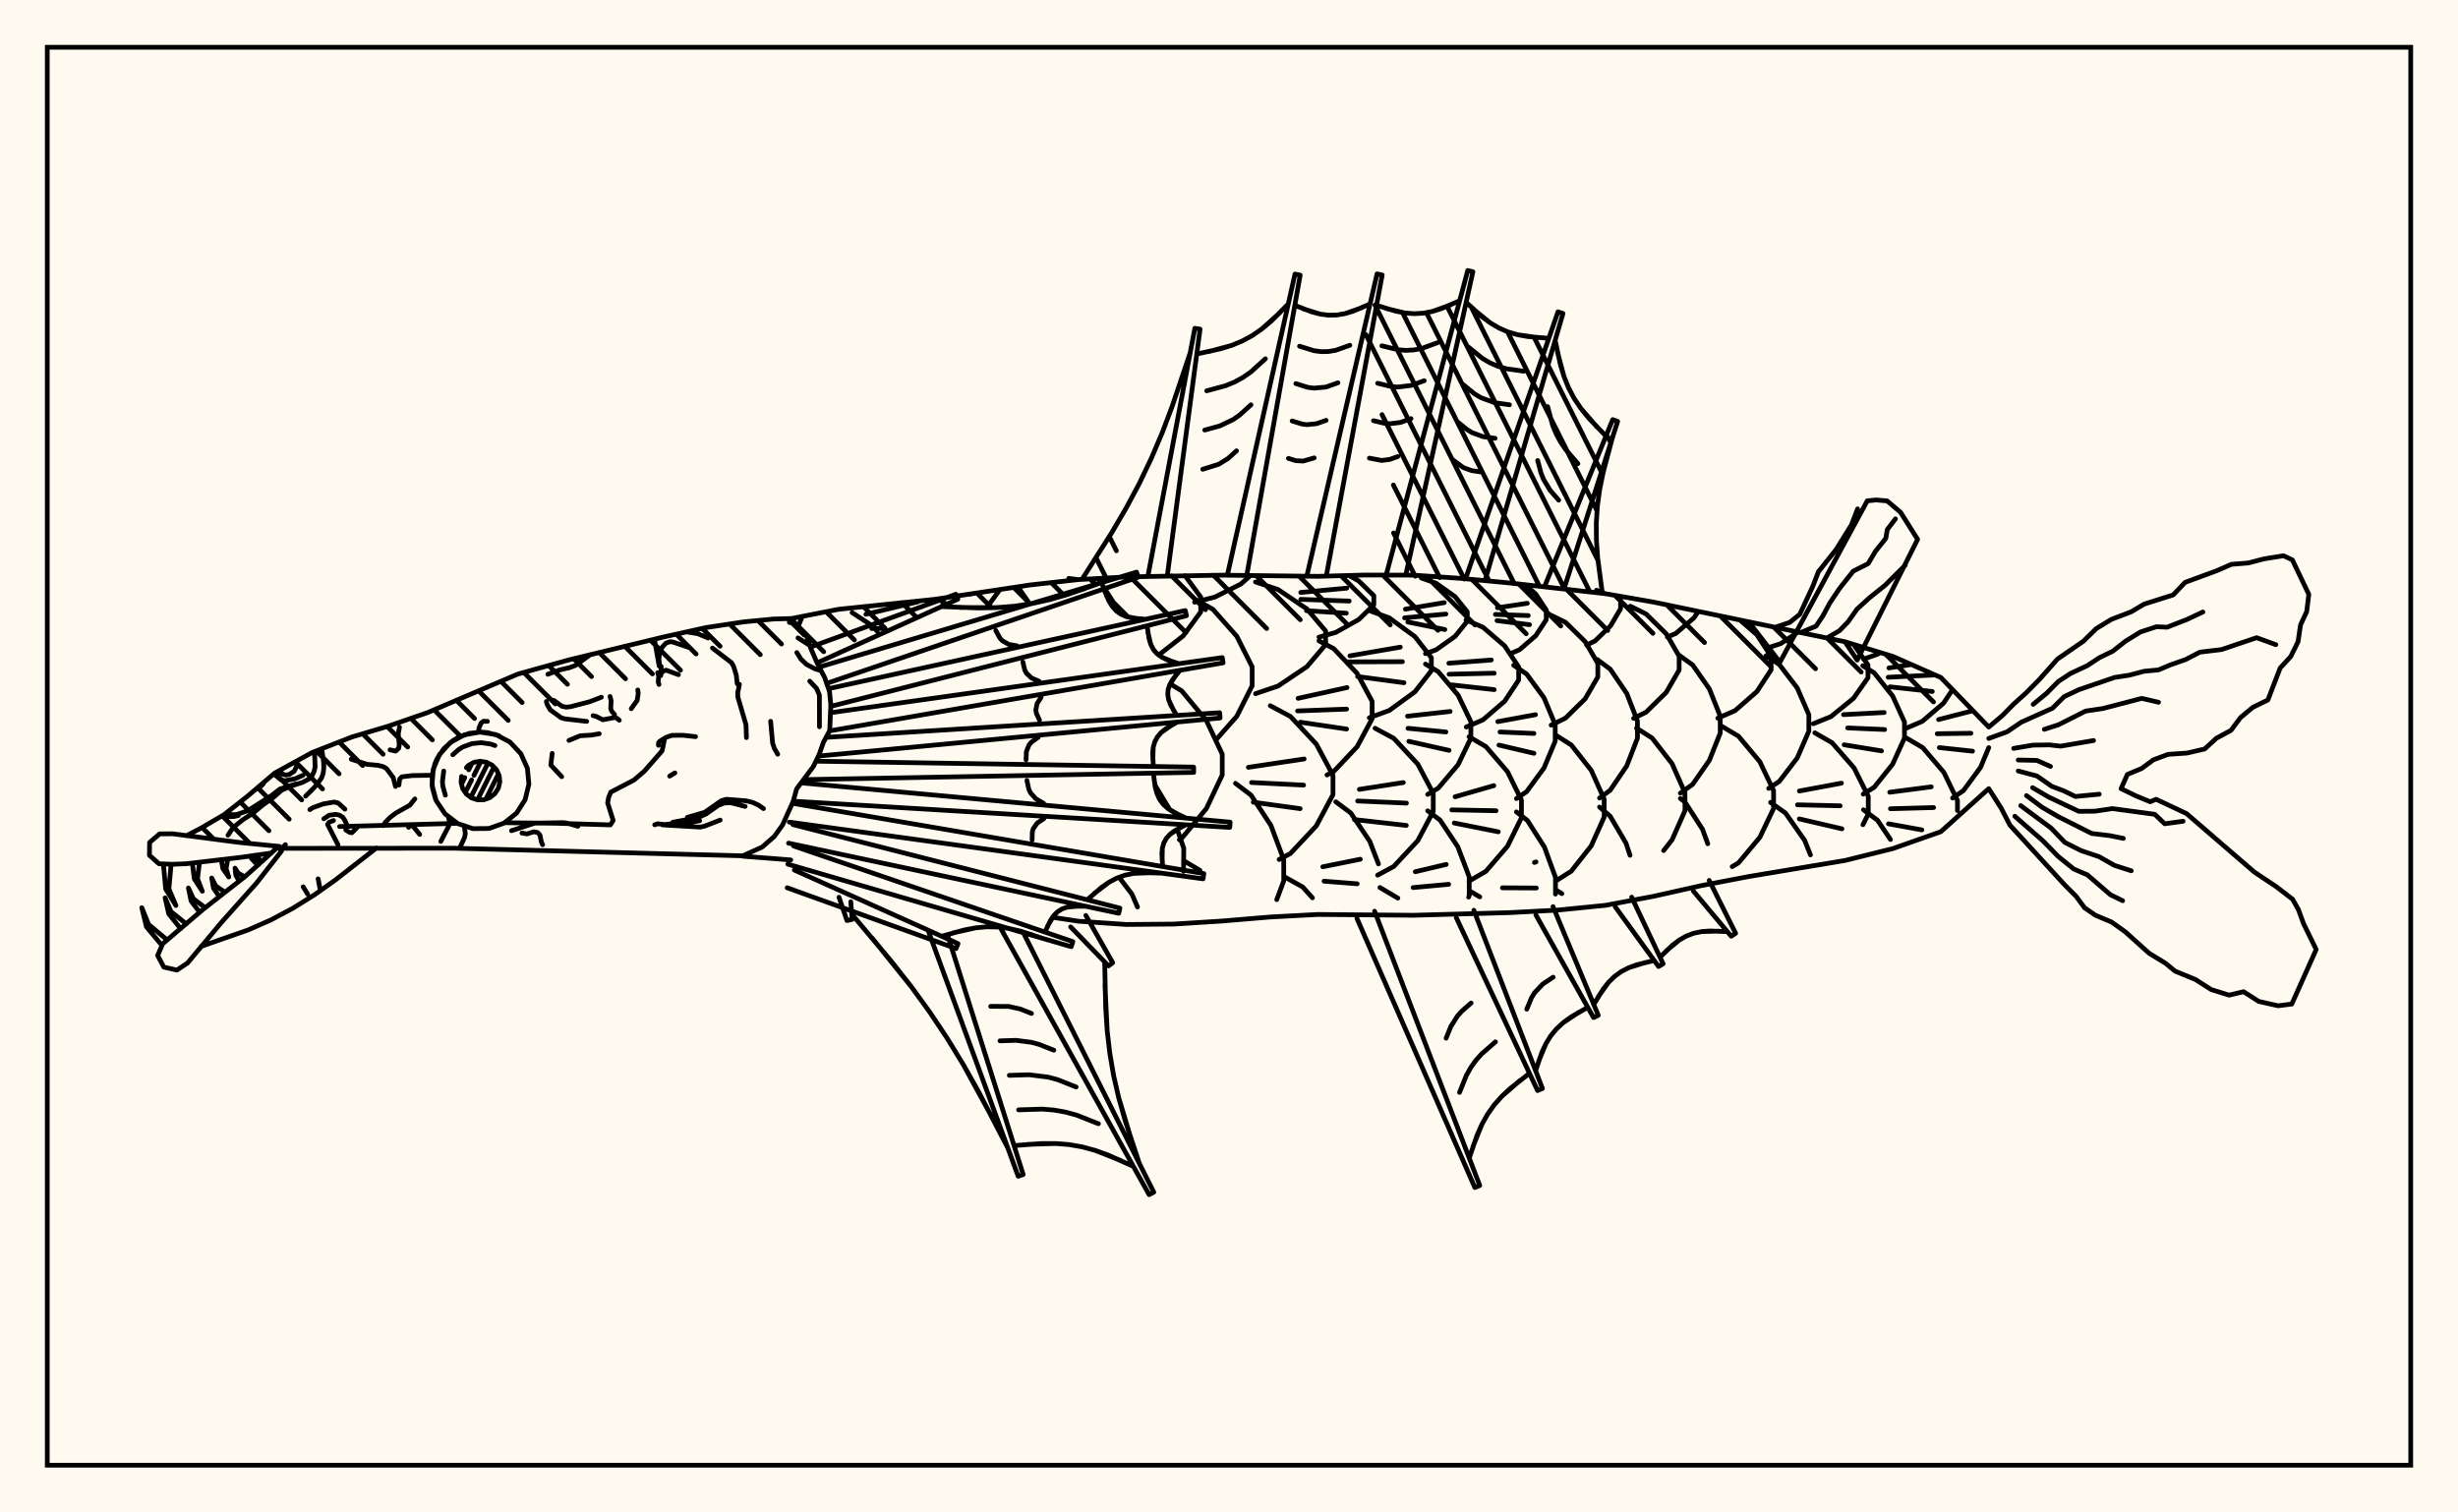 <svg xmlns="http://www.w3.org/2000/svg" width="520" height="320"><rect x="0" y="0" width="520" height="320" fill="floralwhite"/><rect x="10" y="10" width="500" height="300" stroke="black" stroke-width="1" fill="none"/><path stroke="black" stroke-width="1" fill="none" stroke-linecap="round" stroke-linejoin="round" d="
M 167.26 130.9 177.42 128.91 197.7 126.81 217.97 123.76 228.11 122.63 238.25 122.06 258.52 121.69 278.8 121.94 288.93 121.66 299.07 121.69 309.21 122.38 319.35 123.34 339.62 125.61 349.76 127.38 390.31 135.78 400.45 138.88 410.59 143.34 420.73 153.83 
M 420.73 166.86 410.59 175.97 400.45 179.54 390.31 182.06 370.04 185.44 359.9 187.38 349.76 189.65 339.62 191.55 329.49 192.56 319.35 193.09 299.07 193.65 278.8 193.48 268.66 194.02 258.52 194.87 248.38 195.51 238.25 195.6 228.11 194.9 222.68 194.08 
M 167.28 181.94 157.14 181.15 
M 168.85 132.55 169.73 130.42 
M 185.56 133.56 184.83 132.59 180.26 129.61 
M 199.84 128.37 198.99 126.62 
M 183.18 129.97 194.21 127.32 
M 184.42 132.99 187.18 132.94 
M 208.73 128.6 211.54 124.73 
M 204.95 125.72 205.29 125.74 
M 217.85 127.77 215.77 124.79 214.96 124.21 
M 231.62 123.78 231.62 123.56 230.93 122.47 
M 236.69 129.64 236.33 128.65 233.28 123.92 
M 232.89 123.32 232.3 122.4 
M 250.38 184.34 250.43 179.48 249.05 175.46 
M 247.48 171.33 244.32 166.09 
M 245.14 138.58 250.31 134.54 254.02 129.47 254.02 126.33 250.69 121.77 
M 249.5 177.67 250 177.36 255.21 171.08 258.57 163.97 258.57 159.56 255.21 152.45 250 146.17 247.56 144.69 
M 253.86 184.15 250.67 182.25 
M 252.72 127.41 257.01 126.33 262.51 123.57 264.53 121.78 
M 257.37 156.39 261.65 151.55 264.9 145.09 264.9 141.09 261.65 134.62 256.6 128.92 252.83 126.78 
M 271.58 183.07 271.58 181.89 268.87 174.64 264.66 168.23 261.37 165.73 
M 265.61 146.76 270.38 145.15 276.5 141.04 280.44 136.39 280.44 133.5 276.5 128.85 270.38 124.73 265.61 123.13 
M 270.61 181.85 273 180.57 278.47 174.74 282 168.13 282 164.04 278.47 157.43 273 151.59 268.73 149.31 
M 264.1 162.35 275.9 160.58 
M 264.77 165.56 275.78 166.11 
M 265.14 169.73 275.05 171.09 
M 279.03 134.8 282.57 133.81 287.48 131.06 290.64 127.96 290.64 126.04 287.48 122.94 285.37 121.76 
M 275.18 125.35 284.91 124.44 
M 275.19 126.81 285.43 127.17 
M 276.4 129.21 284.82 129.74 
M 280.73 163.97 282.16 163.22 287.1 157.99 290.28 152.06 290.28 148.4 287.1 142.47 282.16 137.24 279.03 135.59 
M 274.62 147.75 284.98 145.47 
M 274.51 150.42 284.88 150.03 
M 275.09 152.8 284.87 154.25 
M 291.62 182.79 289.77 177.98 285.74 171.98 282.59 169.64 
M 282.98 182.76 287.78 181.79 
M 289.68 151.86 293.91 150.32 299.32 146.38 302.81 141.91 302.81 139.14 299.32 134.68 293.91 130.73 289.68 129.19 
M 285.58 138.76 296.24 136.92 
M 285.1 140.04 296.69 140 
M 287.21 143.14 297.02 144.45 
M 295.32 182.82 299.94 177.86 303.21 171.68 303.21 167.85 299.94 161.67 294.86 156.21 290.9 154.08 
M 287.58 167.01 296.88 165.57 
M 287.22 169.47 297.54 169.92 
M 286.52 173.4 297.51 174.64 
M 301.56 138.29 303.81 137.49 307.82 134.65 310.41 131.44 310.41 129.45 307.82 126.23 303.81 123.4 300.68 122.29 
M 297.32 128.88 305.55 127.5 
M 297.15 130.72 305.88 129.92 
M 297.83 131.6 305.66 133.19 
M 302.04 168.08 304.26 166.76 308.46 161.8 311.17 156.17 311.17 152.69 308.46 147.07 304.26 142.1 301.56 140.5 
M 297.77 151.53 306.78 150.53 
M 297.86 154.09 305.88 154.87 
M 298.04 156.85 306.56 158.76 
M 309.77 182.74 308.4 179.15 304.65 173.51 302.04 171.55 
M 310.2 153.82 313.73 152.3 318.32 148.36 321.28 143.89 321.28 141.12 318.32 136.66 313.73 132.71 310.14 131.17 
M 306.51 140.32 315.49 139.64 
M 306.56 142.65 316.1 142.43 
M 306.98 144.89 316.1 145.91 
M 315.79 182.67 318.92 179.04 321.87 173.02 321.87 169.29 318.92 163.27 314.35 157.96 310.78 155.88 
M 307.83 168.58 316.03 166.22 
M 307.12 171.35 316.49 171.53 
M 307.65 174.13 316.97 175.99 
M 319.7 138.23 321.48 137.46 324.9 134.49 327.11 131.13 327.11 129.05 324.9 125.69 322.59 123.68 
M 316.79 128.59 323.11 127.64 
M 316.36 130 323.31 130.24 
M 316.7 131.31 323.58 132.17 
M 320.81 168.96 322.97 167.49 326.64 162.49 329.01 156.81 329.01 153.3 326.64 147.63 322.97 142.62 320.22 140.75 
M 316.86 152.68 324.84 151.21 
M 317.33 154.87 324.51 155.18 
M 317.11 157.64 324.52 159.38 
M 327.88 182.38 326.74 179.24 323.13 173.59 320.81 171.78 
M 324.61 182.48 324.95 182.36 
M 328.16 153.42 331.18 151.94 335.34 147.86 338.03 143.23 338.03 140.37 335.34 135.74 331.18 131.66 327.92 130.07 
M 334.22 182.02 336.64 178.95 339.37 172.86 339.37 169.09 336.64 162.99 332.4 157.61 329.08 155.51 
M 335.66 136.48 337.44 135.61 340.72 132.41 342.84 128.8 342.84 126.56 342.58 126.12 
M 338.39 168.85 340.64 167.2 344.15 162.03 346.41 156.19 346.41 152.57 344.15 146.72 340.64 141.56 337.9 139.54 
M 344.84 180.96 343.98 178.38 340.63 172.68 338.39 170.76 
M 345.6 151.98 348.23 150.69 352.49 146.5 355.23 141.76 355.23 138.83 352.49 134.09 348.23 129.9 344.9 128.26 
M 351.95 179.96 353.74 177.67 356.46 171.53 356.46 167.73 353.74 161.59 349.52 156.16 346.22 154.05 
M 352.74 134.78 354.52 134.02 358.38 130.71 359.26 129.38 
M 355.49 167.82 358.09 165.95 361.63 160.86 363.92 155.1 363.92 151.53 361.63 145.77 358.09 140.69 355.33 138.7 
M 361.29 178.52 360.18 175.47 356.5 169.74 355.49 168.94 
M 363.41 151.95 367.04 150.37 371.68 146.32 374.68 141.73 374.68 138.89 371.68 134.3 368.21 131.28 
M 372.32 177.13 375.21 171.06 375.21 167.27 372.3 161.16 367.78 155.76 364.25 153.65 
M 373.61 137.2 376.69 136.19 380.49 133.68 
M 374.17 166.81 376.42 165.33 380.22 160.35 382.67 154.71 382.67 151.21 380.22 145.57 376.42 140.59 373.61 138.74 
M 380.68 176.24 377.74 172.03 374.57 169.77 
M 383.62 153.12 387.34 151.62 392.11 147.76 395.18 143.39 395.18 140.69 392.12 136.33 
M 394.11 174.49 395.24 172.22 395.24 168.49 392.23 162.46 387.57 157.13 383.93 155.05 
M 380.67 167.36 389.57 165.7 
M 380.26 170.28 389.28 170.49 
M 380.65 173.26 389.21 175.25 
M 394.24 139.46 397.29 138.39 397.76 138.05 
M 394.17 168.02 396.49 166.57 400.39 161.69 402.9 156.17 402.9 152.76 400.39 147.24 396.49 142.36 394.08 140.85 
M 390 151.2 398.6 150.75 
M 390.88 154.01 398.7 154.35 
M 390.14 157.58 398.04 158.87 
M 397.46 173.94 397.19 173.54 394.22 171.33 
M 403.17 154.12 406.67 152.62 411.15 148.79 413.07 145.91 
M 399.61 141.32 404.36 140.6 
M 399.45 143.29 409.27 142.81 
M 399.84 145.32 408.78 146.3 
M 413.95 169.03 411.23 163.41 406.75 158.17 403.25 156.12 
M 399.78 167.62 408.56 166.48 
M 399.93 171.11 409.07 170.86 
M 413.08 168.84 415.38 167.27 418.98 162.37 420.73 158.18 
M 410.12 152.24 417.38 150.37 
M 409.82 155.24 416.96 155.14 
M 410.27 158.17 417.3 158.93 
M 169.73 130.42 169.73 130.42 
M 211.54 124.73 211.54 124.73 
M 230.93 122.47 230.93 122.47 
M 240.64 191.9 239.45 189.15 236.75 185.62 
M 232.3 122.4 232.3 122.4 
M 270.1 190.34 271.58 186.38 271.58 183.07 
M 277.65 189.96 275.6 187.67 271.73 185.51 
M 285.37 121.76 285.37 121.76 
M 279.84 183.39 282.98 182.76 
M 280.11 186.44 287.12 186.99 
M 291.44 185.16 294.86 183.32 295.32 182.82 
M 295.72 190.02 291.93 187.78 
M 310.7 189.81 310.82 189.49 310.82 185.54 309.77 182.74 
M 299.41 184.44 305.95 182.89 
M 298.95 187.79 306.47 187.1 
M 310.78 186.43 314.35 184.35 315.79 182.67 
M 313.05 189.76 310.86 188.47 
M 329.07 189.17 329.07 185.63 327.88 182.38 
M 317.84 187.84 325.01 187.88 
M 329.08 186.43 332.4 184.33 334.22 182.02 
M 330.42 189.07 329.35 188.41 
M 366.45 183.36 367.78 182.57 372.32 177.13 
M 383.01 180.88 381.79 177.82 380.68 176.24 
M 389.21 175.25 389.67 175.36 
M 399.94 177.62 397.46 173.94 
M 414.11 171.51 414.11 169.36 413.95 169.03 
M 399.51 174.3 406.58 175.59 
M 226.11 122.37 228.11 122.63 
M 242.91 121.57 252.77 69.46 253.88 69.64 246.94 121.83 
M 259.73 121.34 273.96 57.99 275.06 58.21 263.75 121.77 
M 276.55 121.52 291.32 57.95 292.41 58.18 280.58 121.89 
M 293.37 121.2 310.51 57.23 311.6 57.5 297.39 121.69 
M 310.19 122.04 329.6 65.97 330.66 66.32 314.16 122.85 
M 326.94 123.66 341.17 88.78 342.22 89.16 330.88 124.58 
M 337.74 124.88 339.63 125.61 
M 228.9 122.59 235.21 112.67 238.22 107.54 241.01 102.32 243.56 96.98 245.88 91.53 247.98 85.97 251.78 74.67 
M 253.18 74.9 258.17 73.81 260.56 73.08 262.84 72.13 264.99 70.96 267.01 69.55 268.93 67.94 272.54 64.32 
M 273.92 64.6 277.48 65.98 279.26 66.45 281.04 66.68 282.8 66.65 284.57 66.35 286.33 65.82 289.84 64.31 
M 291.22 64.6 295.21 65.82 297.19 66.21 299.15 66.37 301.11 66.26 303.05 65.89 304.97 65.28 308.8 63.63 
M 310.17 63.96 313.48 66.98 315.22 68.28 317.06 69.37 319 70.22 321.05 70.82 323.19 71.21 327.66 71.58 
M 329 72.01 330.12 77.19 330.87 79.67 331.83 82.05 333.02 84.3 334.45 86.42 336.08 88.44 339.74 92.26 
M 341.07 92.75 339.17 99.9 338.43 103.49 337.93 107.1 337.7 110.72 337.73 114.36 337.99 118.01 338.96 125.35 
M 255.7 74.39 260.56 73.08 262.84 72.13 264.99 70.96 267.01 69.55 270.75 66.17 
M 255.28 82.69 259.29 81.6 261.17 80.83 262.95 79.86 264.62 78.7 267.7 75.91 
M 254.86 90.99 258.02 90.13 260.9 88.76 262.22 87.84 264.65 85.65 
M 254.44 99.29 257.84 98.22 259.82 96.99 261.59 95.38 
M 275.7 65.34 279.26 66.45 281.04 66.68 282.8 66.65 284.57 66.35 288.08 65.11 
M 274.92 73.25 277.98 74.2 279.51 74.4 281.03 74.37 282.55 74.12 285.57 73.05 
M 274.14 81.16 276.7 81.96 277.98 82.12 280.52 81.89 283.05 80.99 
M 273.36 89.07 275.42 89.71 276.45 89.85 278.5 89.65 280.54 88.94 
M 272.57 96.98 274.14 97.47 275.7 97.55 278.02 96.88 
M 293.22 65.26 297.19 66.21 299.15 66.37 301.11 66.26 303.05 65.89 306.89 64.5 
M 292.34 73.17 295.75 74 297.44 74.13 299.12 74.04 300.79 73.72 304.09 72.52 
M 291.45 81.09 294.31 81.78 295.73 81.89 298.53 81.55 301.3 80.55 
M 290.57 89.01 292.88 89.56 294.02 89.65 296.28 89.38 298.5 88.57 
M 289.69 96.93 292.31 97.42 294.02 97.2 295.71 96.59 
M 311.81 65.51 315.22 68.28 317.06 69.37 319 70.22 321.05 70.82 325.41 71.44 
M 310.67 73.44 313.61 75.83 315.19 76.76 316.86 77.49 318.62 78.01 322.37 78.54 
M 309.54 81.37 312 83.37 313.32 84.15 316.2 85.2 319.33 85.64 
M 308.41 89.31 310.39 90.91 311.46 91.55 313.77 92.39 316.3 92.74 
M 307.28 97.24 309.59 98.94 311.35 99.57 313.26 99.85 
M 329.52 74.62 330.87 79.67 331.83 82.05 333.02 84.3 334.45 86.42 337.87 90.37 
M 327.41 86.03 328.44 89.9 329.18 91.72 330.09 93.44 331.19 95.07 333.81 98.1 
M 325.3 97.43 326.02 100.12 326.53 101.39 327.93 103.73 329.75 105.83 
M 171.44 136.91 202.22 125.73 202.64 126.77 172.86 140.25 
M 173.31 141.14 240.45 121.05 240.79 122.12 174.89 144.59 
M 175.28 145.71 250.75 129.18 251.01 130.27 175.76 149.45 
M 175.74 150.79 258.58 139.13 258.75 140.24 175.5 154.64 
M 174.76 156.01 258.03 150.8 258.11 151.91 173.14 159.97 
M 172.62 161.05 252.52 162.3 252.53 163.42 170.02 164.95 
M 169.5 165.64 260.24 173.95 260.16 175.06 167.82 169.51 
M 167.61 169.95 254.68 184.83 254.51 185.94 166.98 173.94 
M 167.74 174.46 236.92 192.14 236.67 193.23 166.82 178.39 
M 167.89 178.99 226.97 199.23 226.63 200.3 166.67 182.83 
M 168.04 184.08 202.68 199.65 202.26 200.69 166.53 187.83 
M 199.18 128.34 206.92 128.63 210.76 128.56 214.57 128.26 218.33 127.7 222.06 126.87 225.75 125.81 233.07 123.26 
M 233.5 124.6 234.62 127.19 235.31 128.31 236.14 129.24 237.12 129.95 238.26 130.45 239.54 130.76 242.36 131.02 
M 242.68 132.39 243.08 135.1 243.44 136.32 243.98 137.38 244.73 138.27 245.68 138.99 246.82 139.56 249.42 140.42 
M 249.64 141.81 248.04 143.83 247.47 144.86 247.12 145.9 247.05 146.96 247.23 148.04 247.65 149.14 248.94 151.37 
M 249.05 152.77 246.66 154.18 245.65 154.98 244.86 155.9 244.3 156.95 243.97 158.11 243.85 159.39 244 162.16 
M 244 163.58 244.39 166.54 244.76 167.89 245.31 169.11 246.09 170.17 247.08 171.07 248.25 171.83 250.96 173.1 
M 250.86 174.5 248.51 175.77 247.53 176.51 246.75 177.36 246.21 178.35 245.9 179.46 245.8 180.68 245.97 183.34 
M 245.76 184.74 241.77 184.63 239.85 184.79 238.01 185.16 236.26 185.79 234.6 186.67 233.02 187.76 230.01 190.37 
M 229.68 191.75 227 191.75 225.77 191.93 224.67 192.31 223.71 192.92 222.9 193.75 222.21 194.78 221.06 197.21 
M 220.64 198.56 215.91 197.01 213.54 196.46 211.16 196.14 208.78 196.09 206.4 196.31 204 196.76 199.21 198.09 
M 203.06 128.53 210.76 128.56 214.57 128.26 218.33 127.7 222.06 126.87 229.42 124.58 
M 234.03 125.93 235.31 128.31 236.14 129.24 237.12 129.95 238.26 130.45 240.92 130.93 
M 210.67 133.41 211.5 134.95 212.04 135.56 213.42 136.34 215.15 136.65 
M 242.84 133.78 243.44 136.32 243.98 137.38 244.73 138.27 245.68 138.99 248.08 140.02 
M 216.4 140.08 216.78 141.73 217.14 142.42 218.24 143.46 219.8 144.13 
M 248.79 142.82 247.47 144.86 247.12 145.9 247.05 146.96 247.23 148.04 248.25 150.25 
M 220.26 147.52 219.4 148.85 219.13 150.21 219.25 150.92 219.91 152.35 
M 247.81 153.45 245.65 154.98 244.86 155.9 244.3 156.95 243.97 158.11 243.89 160.76 
M 219.63 156 218.22 157 217.71 157.59 217.13 159.03 217.07 160.75 
M 244.16 165.09 244.76 167.89 245.31 169.11 246.09 170.17 247.08 171.07 249.57 172.49 
M 217.25 165.13 217.64 166.96 218 167.75 219.15 169.02 220.77 169.95 
M 249.64 175.12 247.53 176.51 246.75 177.36 246.21 178.35 245.9 179.46 245.85 181.99 
M 220.82 173.22 219.44 174.13 218.59 175.32 218.39 176.04 218.35 177.69 
M 243.75 184.64 239.85 184.79 238.01 185.16 236.26 185.79 234.6 186.67 231.5 189.03 
M 228.32 191.71 225.77 191.93 224.67 192.31 223.71 192.92 222.9 193.75 221.61 195.96 
M 218.27 197.74 213.54 196.46 211.16 196.14 208.78 196.09 206.4 196.31 201.61 197.38 
M 229.72 193.69 235.4 203.69 234.51 204.36 226.5 196.11 
M 216.41 197.17 244.09 252.24 243.1 252.76 211.59 196.2 
M 200.43 197.73 216.46 248.5 215.4 248.87 196.41 197.03 
M 179.99 190.79 180.28 194.53 179.18 194.76 177.49 189.83 
M 233.7 203.53 233.91 213.24 234.23 218.06 234.78 222.83 235.59 227.57 236.67 232.25 237.97 236.9 241.02 246.12 
M 239.77 246.78 234.41 244.38 231.69 243.4 228.93 242.65 226.13 242.16 223.28 241.94 220.38 241.94 214.53 242.38 
M 213.19 242.84 207.06 231.05 203.81 225.28 200.36 219.64 196.69 214.14 192.81 208.79 188.72 203.58 180.19 193.39 
M 233.76 208.4 234.23 218.06 234.78 222.83 235.59 227.57 236.67 232.25 239.45 241.52 
M 237.1 245.53 231.69 243.4 228.93 242.65 226.13 242.16 223.28 241.94 217.46 242.12 
M 232.38 237.76 227.73 235.92 225.36 235.28 222.94 234.86 220.49 234.66 215.49 234.82 
M 227.66 229.98 223.77 228.44 221.78 227.9 217.71 227.39 213.52 227.52 
M 222.94 222.2 219.8 220.96 218.2 220.53 214.92 220.11 211.55 220.22 
M 218.22 214.42 215.84 213.48 213.4 212.94 209.58 212.92 
M 210.16 236.92 203.81 225.28 200.36 219.64 196.69 214.14 192.81 208.79 184.5 198.46 
M 361.59 186.28 367.18 197.47 366.24 198.08 358.21 188.49 
M 345.18 189.81 351.84 203.92 350.88 204.49 341.71 191.86 
M 328.55 191.82 338.12 214.81 337.12 215.3 324.93 193.59 
M 311.8 192.59 326.31 230.3 325.28 230.74 308.09 194.17 
M 290.8 192.79 313.05 250.83 312.01 251.25 287.07 194.32 
M 365.44 197.12 361.76 196.97 360 197.1 358.32 197.45 356.74 198.05 355.25 198.9 353.84 199.96 351.18 202.51 
M 349.96 203.22 346.27 204.12 344.56 204.75 342.98 205.56 341.56 206.6 340.29 207.84 339.16 209.28 337.17 212.51 
M 335.9 213.13 332.33 215.19 330.72 216.36 329.29 217.68 328.06 219.17 327.04 220.83 326.2 222.64 324.86 226.53 
M 323.56 227.09 319.56 230.24 317.73 231.94 316.1 233.78 314.69 235.77 313.49 237.92 312.48 240.2 310.82 245.02 
M 363.59 197 360 197.1 358.32 197.45 356.74 198.05 355.25 198.9 352.49 201.19 
M 348.09 203.64 344.56 204.75 342.98 205.56 341.56 206.6 340.29 207.84 338.14 210.86 
M 334.08 214.13 330.72 216.36 329.29 217.68 328.06 219.17 327.04 220.83 325.5 224.56 
M 328.57 206.75 326.39 208.2 324.66 210.03 324 211.1 322.99 213.53 
M 321.52 228.64 317.73 231.94 316.1 233.78 314.69 235.77 313.49 237.92 311.61 242.59 
M 316.37 220.43 313.47 222.96 312.21 224.37 311.13 225.9 310.21 227.55 308.77 231.13 
M 311.22 212.22 309.2 213.99 308.33 214.97 306.93 217.18 305.93 219.66 
M 420.73 153.83 423.65 151.36 426 148.97 428.68 146.56 431.33 143.88 435.28 139.43 440.76 135.66 443.47 133 446.68 131.04 450.9 129.43 453.59 127.82 459.73 125.88 462.28 123.21 468.97 120.75 472.06 119.4 475.65 119.11 478.88 118.26 483.09 117.58 484.96 118.47 488.44 125.75 487.99 129.4 486.69 132.21 486.16 135.78 484.62 138.9 482.38 141.34 479.78 148.1 476.59 149.66 474 151.81 471.97 154.53 468.89 156.19 466.42 158.46 462.68 159.33 458.67 159.6 455.55 160.77 453.08 162.59 450.05 163.85 448.72 166.86 451.86 168.38 454.88 169.63 456.14 169.11 462.58 172.14 476.92 184.51 481.66 187.68 485 190.25 486.23 192.42 487.34 195.45 490 200.89 484.84 212.43 481.95 212.8 477.86 211.88 474.64 209.82 471.58 210.55 467.81 209.38 464.42 207.22 460.12 205.46 458.13 203.8 454.7 201.72 449.6 197.14 446.71 195.08 443.31 193.65 441 192.07 439.2 189.63 436.81 187.24 425.2 174.57 423.35 170.97 420.73 166.86 
M 430.12 149.02 432.94 146.71 435.46 144.18 438.01 142.5 441.53 140.86 444.11 139.17 446.96 137.78 449.65 135.67 452.8 133.72 456.22 132.6 458.46 132.7 462.74 131.03 466.03 129.48 
M 420.73 156.24 424.66 154.81 427.61 152.8 434.21 149.85 436.7 147.38 439.82 145.91 447.36 143.33 450.47 142.85 453.57 142.03 456.68 141.73 459.15 140.67 462.34 139.56 465.4 137.98 469.99 137.43 477.4 134.92 481.47 136.4 
M 432.48 154.31 435.47 153.35 441.24 150.44 444.87 149.91 453.1 147.76 456.65 148.58 
M 426 158.34 430.07 157.65 433.58 157.6 435.93 157.87 442.9 156.68 
M 426.96 160.8 430.89 160.88 433.79 162.16 
M 426.96 163.12 430.95 164.19 434.06 166.37 436.59 167.32 439.05 168.52 444.11 168.03 
M 430 166.65 433.39 168.63 439.78 171.66 443.19 171.63 446.91 171.08 455.86 172.29 457.95 174.29 461.84 173.76 
M 428.71 168.33 432.04 170.81 435.43 172.78 442.5 176.34 446.39 176.81 449.19 177.38 
M 427.49 170.45 433.9 175.19 436.83 178.24 440.25 179.97 444.04 181.24 447.31 183.09 450.88 184.24 
M 426.24 172.7 432.14 177.85 435.44 181.22 438.71 183.86 441.59 185.1 446.46 189.3 449.06 190.57 
M 370.04 131.66 376.55 140.11 395.03 105.96 396.94 105.78 399.23 105.98 402.06 108.38 405.68 114.11 392.89 139.66 390.31 135.78 
M 375.54 132.72 378.62 131.69 380.76 129.96 383.53 123.99 384.69 120.97 388.43 116.28 391.67 111.07 392.98 107.67 
M 381.04 133.79 384.19 132.48 385.69 130.23 387.09 127.6 389.16 124.51 392.06 120.84 395.22 119.25 396.73 116.69 398.95 113.9 399.26 112.05 400.99 109.78 
M 386.52 134.97 389.16 133.43 390.95 131.59 392.87 128.87 395.46 126.51 398.8 123.83 403.07 119.58 
M 39.42 176.82 42.48 175.24 47.39 172.37 52.39 168.44 58.11 163.57 66.07 159.2 74.44 155.93 82.02 153.68 90.48 150.76 109.55 142.62 120.51 139.58 140.34 134.78 149.36 132.78 157.28 131.58 163.62 130.97 167.23 130.87 170.54 134.31 171.56 137.26 172.87 140.28 174.46 143.35 175.49 146.32 175.76 149.12 175.53 154.58 174.2 157.06 173.3 159.63 172.09 162.14 168.52 166.93 167.81 169.54 165.53 174.58 163.8 176.98 161.24 179.22 157.14 181.07 95.91 179.46 59.14 179.49 
M 140.56 156.48 140.07 158.86 136.32 163.16 134.11 165.05 129.22 167.59 128.75 168.73 128.55 169.89 129.72 173.59 129.12 174.53 117.63 174.18 106.73 174.07 
M 96.77 174.2 71.84 174.88 
M 57.42 180.48 50.84 181.41 39.38 182.75 36.49 182.86 33.62 182.75 31.61 180.95 31.65 178.24 33.77 176.43 36.55 176.41 50.6 178.24 59.1 179.08 
M 59.56 180.06 54.31 186.79 46.83 195.18 39.68 203.75 37.43 205.25 34.66 204.62 33.35 202.15 34.43 199.67 42.93 192.43 51.85 185.46 58.74 179.26 
M 92.27 169.39 91.4 166.12 91.65 162.74 92.98 159.63 95.24 157.12 98.2 155.48 101.53 154.89 104.88 155.41 107.87 156.99 110.18 159.46 111.57 162.55 111.89 165.91 111.09 169.2 109.27 172.05 106.62 174.16 103.43 175.29 100.05 175.32 96.84 174.25 94.15 172.2 92.27 169.39 
M 92.14 169.1 91.47 166.65 91.41 164.11 91.99 161.63 92.5 160.46 93.93 158.36 95.84 156.68 96.93 156.03 99.32 155.15 101.85 154.89 103.12 155 105.57 155.67 
M 94.21 168.24 93.68 166.33 93.6 165.33 93.87 163.14 
M 95.78 159.69 97.1 158.53 97.96 158.02 99.83 157.34 101.8 157.13 103.77 157.42 104.71 157.74 
M 97.89 166.86 97.54 165.55 97.64 164.27 
M 98.66 162.41 99.08 161.95 100.26 161.29 101.6 161.06 102.93 161.27 104.13 161.9 105.06 162.89 105.61 164.12 105.74 165.47 105.42 166.78 104.69 167.92 103.63 168.76 102.35 169.22 101 169.23 99.72 168.8 98.64 167.98 97.89 166.86 
M 99.83 161.54 99.16 162.87 
M 98.33 164.52 97.64 165.91 
M 101.74 161.08 100.26 164.04 
M 99.77 165.01 98.44 167.68 
M 103.24 161.43 101.35 165.2 
M 101.2 165.51 99.6 168.71 
M 104.49 162.29 101.02 169.23 
M 105.44 163.75 102.79 169.06 
M 42.76 175.08 45.2 177.52 
M 47 172.59 52.84 178.43 
M 50.81 169.68 56.89 175.76 
M 54.5 166.65 61.18 173.33 
M 58.14 163.56 63.83 169.25 
M 62.48 161.18 68.23 166.93 
M 66.91 158.88 71.74 163.72 
M 71.74 156.99 76.73 161.98 
M 76.73 155.25 81.05 159.58 
M 81.91 153.71 86.25 158.05 
M 86.92 151.99 91.47 156.55 
M 91.83 150.18 97.51 155.86 
M 96.53 148.15 100.39 152.02 
M 101.23 146.14 107.52 152.42 
M 105.96 144.14 110.46 148.64 
M 110.81 142.27 117.48 148.93 
M 116.08 140.81 120.04 144.78 
M 121.36 139.37 125.14 143.15 
M 126.75 138.04 132.33 143.62 
M 132.16 136.72 138.02 142.58 
M 137.59 135.43 143.96 141.8 
M 143.07 134.18 147.26 138.37 
M 148.57 132.96 152.34 136.73 
M 154.36 132.03 160.85 138.52 
M 160.35 131.29 165.33 136.26 
M 166.67 130.88 170.14 134.36 
M 82.51 158.64 83.7 158.92 84.34 158.32 84.46 157.68 84.26 155.22 84.51 153.85 
M 173.36 153.77 173.35 147.06 172.75 145.66 171.3 144.12 
M 71.51 178.74 69.3 174.43 69.63 173.96 70.56 173.6 
M 124.91 138.49 121.74 140.79 120.47 141.26 118.31 141.77 115.9 142.66 
M 98.21 174.71 98.44 176.39 98.28 177.19 97.21 179.5 
M 75.52 175.1 74.46 176.18 74 176.13 73.14 175.6 
M 118.83 164.33 116.53 161.87 116.82 159.4 
M 168.82 134.96 171.32 136.56 
M 114.8 178.72 114.53 178.14 114.23 176.67 113.73 176.14 112.96 175.98 111.45 176.44 110.42 176.25 
M 161.52 171.08 160.49 170.36 159.18 169.75 157.8 169.43 153.67 169.11 152.58 169.42 149.1 171.86 145.41 172.94 
M 122.25 174.82 119.92 174.14 119.05 174.05 113.11 174.16 108.21 175.75 
M 120.36 156.65 122.75 155.67 125.07 155.53 126.77 155.25 
M 68.5 173.24 69.64 172.48 71.03 172.3 71.79 172.46 72.49 172.89 72.91 173.49 73.4 174.54 73.38 174.85 
M 115.58 148.42 115.75 149.04 116.4 150.18 118.69 151.85 119.48 152.09 124.12 152.63 
M 101.2 154.95 101.35 153.97 101.79 152.95 102.28 152.6 103.12 152.62 
M 148.01 173.66 144.89 174.15 143.06 174.17 140.63 174.46 139.13 174.29 138.5 174.51 
M 117.16 148.18 118.92 149.45 119.77 149.62 120.72 149.52 124.78 148.46 127.22 147.51 
M 139.87 141 139.78 142.95 
M 152.36 173.51 149.1 174.78 148.12 175 140.16 174.53 
M 164.53 159.57 163.83 158.35 163.45 157.23 163.03 152.61 
M 139.13 142.33 139.35 143.08 139.24 144.28 139.41 144.82 
M 57.91 163.74 59.46 165.02 60.23 165.19 62.41 164.77 64.09 164.04 
M 129.06 147.35 129.29 148.26 129.2 149.92 129.4 150.46 130.01 151.18 
M 46.69 172.78 49.36 172.77 50.42 172.56 
M 64.65 168.45 66.37 166.74 67.49 165.37 68.02 164.6 68.38 163.61 68.51 162.35 68.44 161.02 68.06 158.43 
M 157.64 170.62 154.6 169.84 153.22 169.9 151.97 170.39 149.38 172.21 147.73 172.96 142.32 173.97 
M 138.44 135.23 139.45 140.92 
M 157.91 156.06 157.82 153.35 156.08 147.43 156.08 146.51 156.43 144.79 
M 134.92 145.98 135.02 146.71 134.8 148.18 133.54 149.94 
M 155.97 144.67 155.76 142.83 155.19 140.98 154.75 140.21 150.72 137.11 
M 125.47 151.41 126.04 151.54 127.53 152.29 130.08 151.8 130.59 152.01 131.01 152.39 
M 168.57 138.07 169.43 139.44 170.64 140.59 172.36 141.49 173.72 141.92 
M 74.3 160.63 77.68 161.72 79.96 161.92 81.08 162.21 81.76 162.61 83.18 164.52 83.67 166.4 
M 58.98 163.09 59.91 163.85 60.49 163.97 61.2 163.86 62.23 163.18 62.67 162.33 62.83 161.49 
M 87.77 169.03 86.69 170.37 83.81 171.98 82.54 172.93 81.51 174 81.08 174.68 
M 149.79 134.98 147.63 134.08 145.28 133.69 
M 47.44 172.33 50.01 172.35 52.36 171.56 57.46 168.31 59.22 166.94 62.57 165.87 
M 166.99 131.69 168.3 131.97 
M 55.4 170.46 57.71 168.82 59.58 167.18 61.75 166.25 64.03 165.52 65.49 164.75 66.02 164.12 66.44 163.24 66.67 162.26 66.56 159.71 
M 88.79 176.55 87.35 174.76 86.79 174.74 86.44 175.05 
M 142.78 163.53 141.67 164.21 
M 91.56 164.02 87.22 164.09 85 164.36 84.54 164.85 84.4 166.09 
M 145.85 137.03 142.45 135.87 141.81 135.75 140.89 136.06 140.06 136.96 139.52 138.22 139.39 139.49 139.56 140.73 
M 65.55 171.3 66.14 170.9 68.39 170.09 70.69 169.69 71.55 169.9 72.97 171.2 
M 147.15 155.86 144.55 155.57 142.17 155.58 140.92 156 139.52 156.88 139.31 157.16 139.3 157.69 
M 94.85 172.74 95.07 173.72 94.93 174.77 93.25 178.03 
M 143.53 142.75 140.95 141.8 140.32 141.95 139.83 142.58 
M 54.62 166.55 55.17 166.38 55.74 165.79 
M 48.23 176.71 49.2 175.24 49.64 174.83 51.44 173.39 53.42 172.14 55.96 170 58.16 168.42 59.04 167.56 
M 59.14 179.5 60.71 179.49 
M 53 181.08 53.2 181.64 54 182.52 53.88 181.64 54.14 180.91 
M 46.8 181.86 47.15 183.79 48.4 185.55 47.83 183.79 48.2 181.72 
M 40.69 182.6 41.1 185.93 42.81 188.57 41.78 185.93 42.2 182.43 
M 34.56 182.78 35.05 188.08 37.22 191.6 35.73 188.07 36.2 182.84 
M 59.29 179.79 60.38 178.7 
M 54.75 182.91 54.66 181.59 55.1 181.98 55.61 182.13 
M 50.6 186.43 49.89 185.18 49.72 183.68 50.36 184.71 51.78 185.51 
M 46.4 189.7 45.16 187.9 44.79 185.77 45.63 187.43 47.58 188.77 
M 42.25 193.02 40.43 190.63 39.86 187.87 40.9 190.15 43.42 192.05 
M 38.23 196.5 35.7 193.35 34.93 189.96 36.17 192.88 39.42 195.47 
M 34.27 200.04 30.97 196.08 30 192.05 31.44 195.6 35.39 198.88 
M 42.53 200.24 52.47 196.77 57.28 194.65 61.95 192.17 66.48 189.35 70.92 186.21 79.65 179.4 
M 67.78 188.44 67.3 185.95 
M 65.09 189.19 64.14 187.63 
M 167.27 130.9 174.26 137.89 
M 174.77 129.43 180.75 135.4 
M 182.64 128.33 187.23 132.92 
M 190.76 127.48 193.71 130.43 
M 198.87 126.64 200.65 128.41 
M 206.66 125.46 209.78 128.58 
M 214.46 124.29 217.93 127.76 
M 222.4 123.27 225.12 125.99 
M 230.59 122.49 231.81 123.71 
M 234.03 125.93 238.64 130.54 
M 239.1 122.04 250.9 133.83 
M 247.84 121.81 255.03 129 
M 256.71 121.71 267.97 132.98 
M 265.76 121.8 275.08 131.12 
M 274.83 121.9 285.05 132.13 
M 283.7 121.81 294.11 132.22 
M 292.53 121.67 304.21 133.36 
M 301.69 121.87 312.04 132.22 
M 311.37 122.58 322.87 134.09 
M 321.3 123.54 330.19 132.44 
M 331.35 124.63 340.12 133.4 
M 341.64 125.96 349.69 134 
M 352.63 127.98 360.6 135.95 
M 364 130.38 374.71 141.09 
M 375.24 132.66 384.08 141.49 
M 386.51 134.97 393.74 142.19 
M 398.92 138.41 409.04 148.52 
M 229.02 122.39 229.12 122.59 
M 231.87 118 234.05 122.37 
M 234.68 113.53 236.18 116.53 
M 294.81 112.76 299.39 121.92 
M 294.78 102.62 304.58 122.22 
M 292.37 87.72 309.78 122.52 
M 288.95 70.78 315.03 122.95 
M 290.87 64.53 320.35 123.49 
M 296.71 66.12 325.66 124.02 
M 301.76 66.14 330.99 124.6 
M 306.14 64.81 336.34 125.22 
M 311.28 65.02 338.06 118.57 
M 318.91 70.18 337.87 108.1 
M 324.54 71.35 339.06 100.4 
M 340.1 92.39 340.79 93.76 
"/></svg>